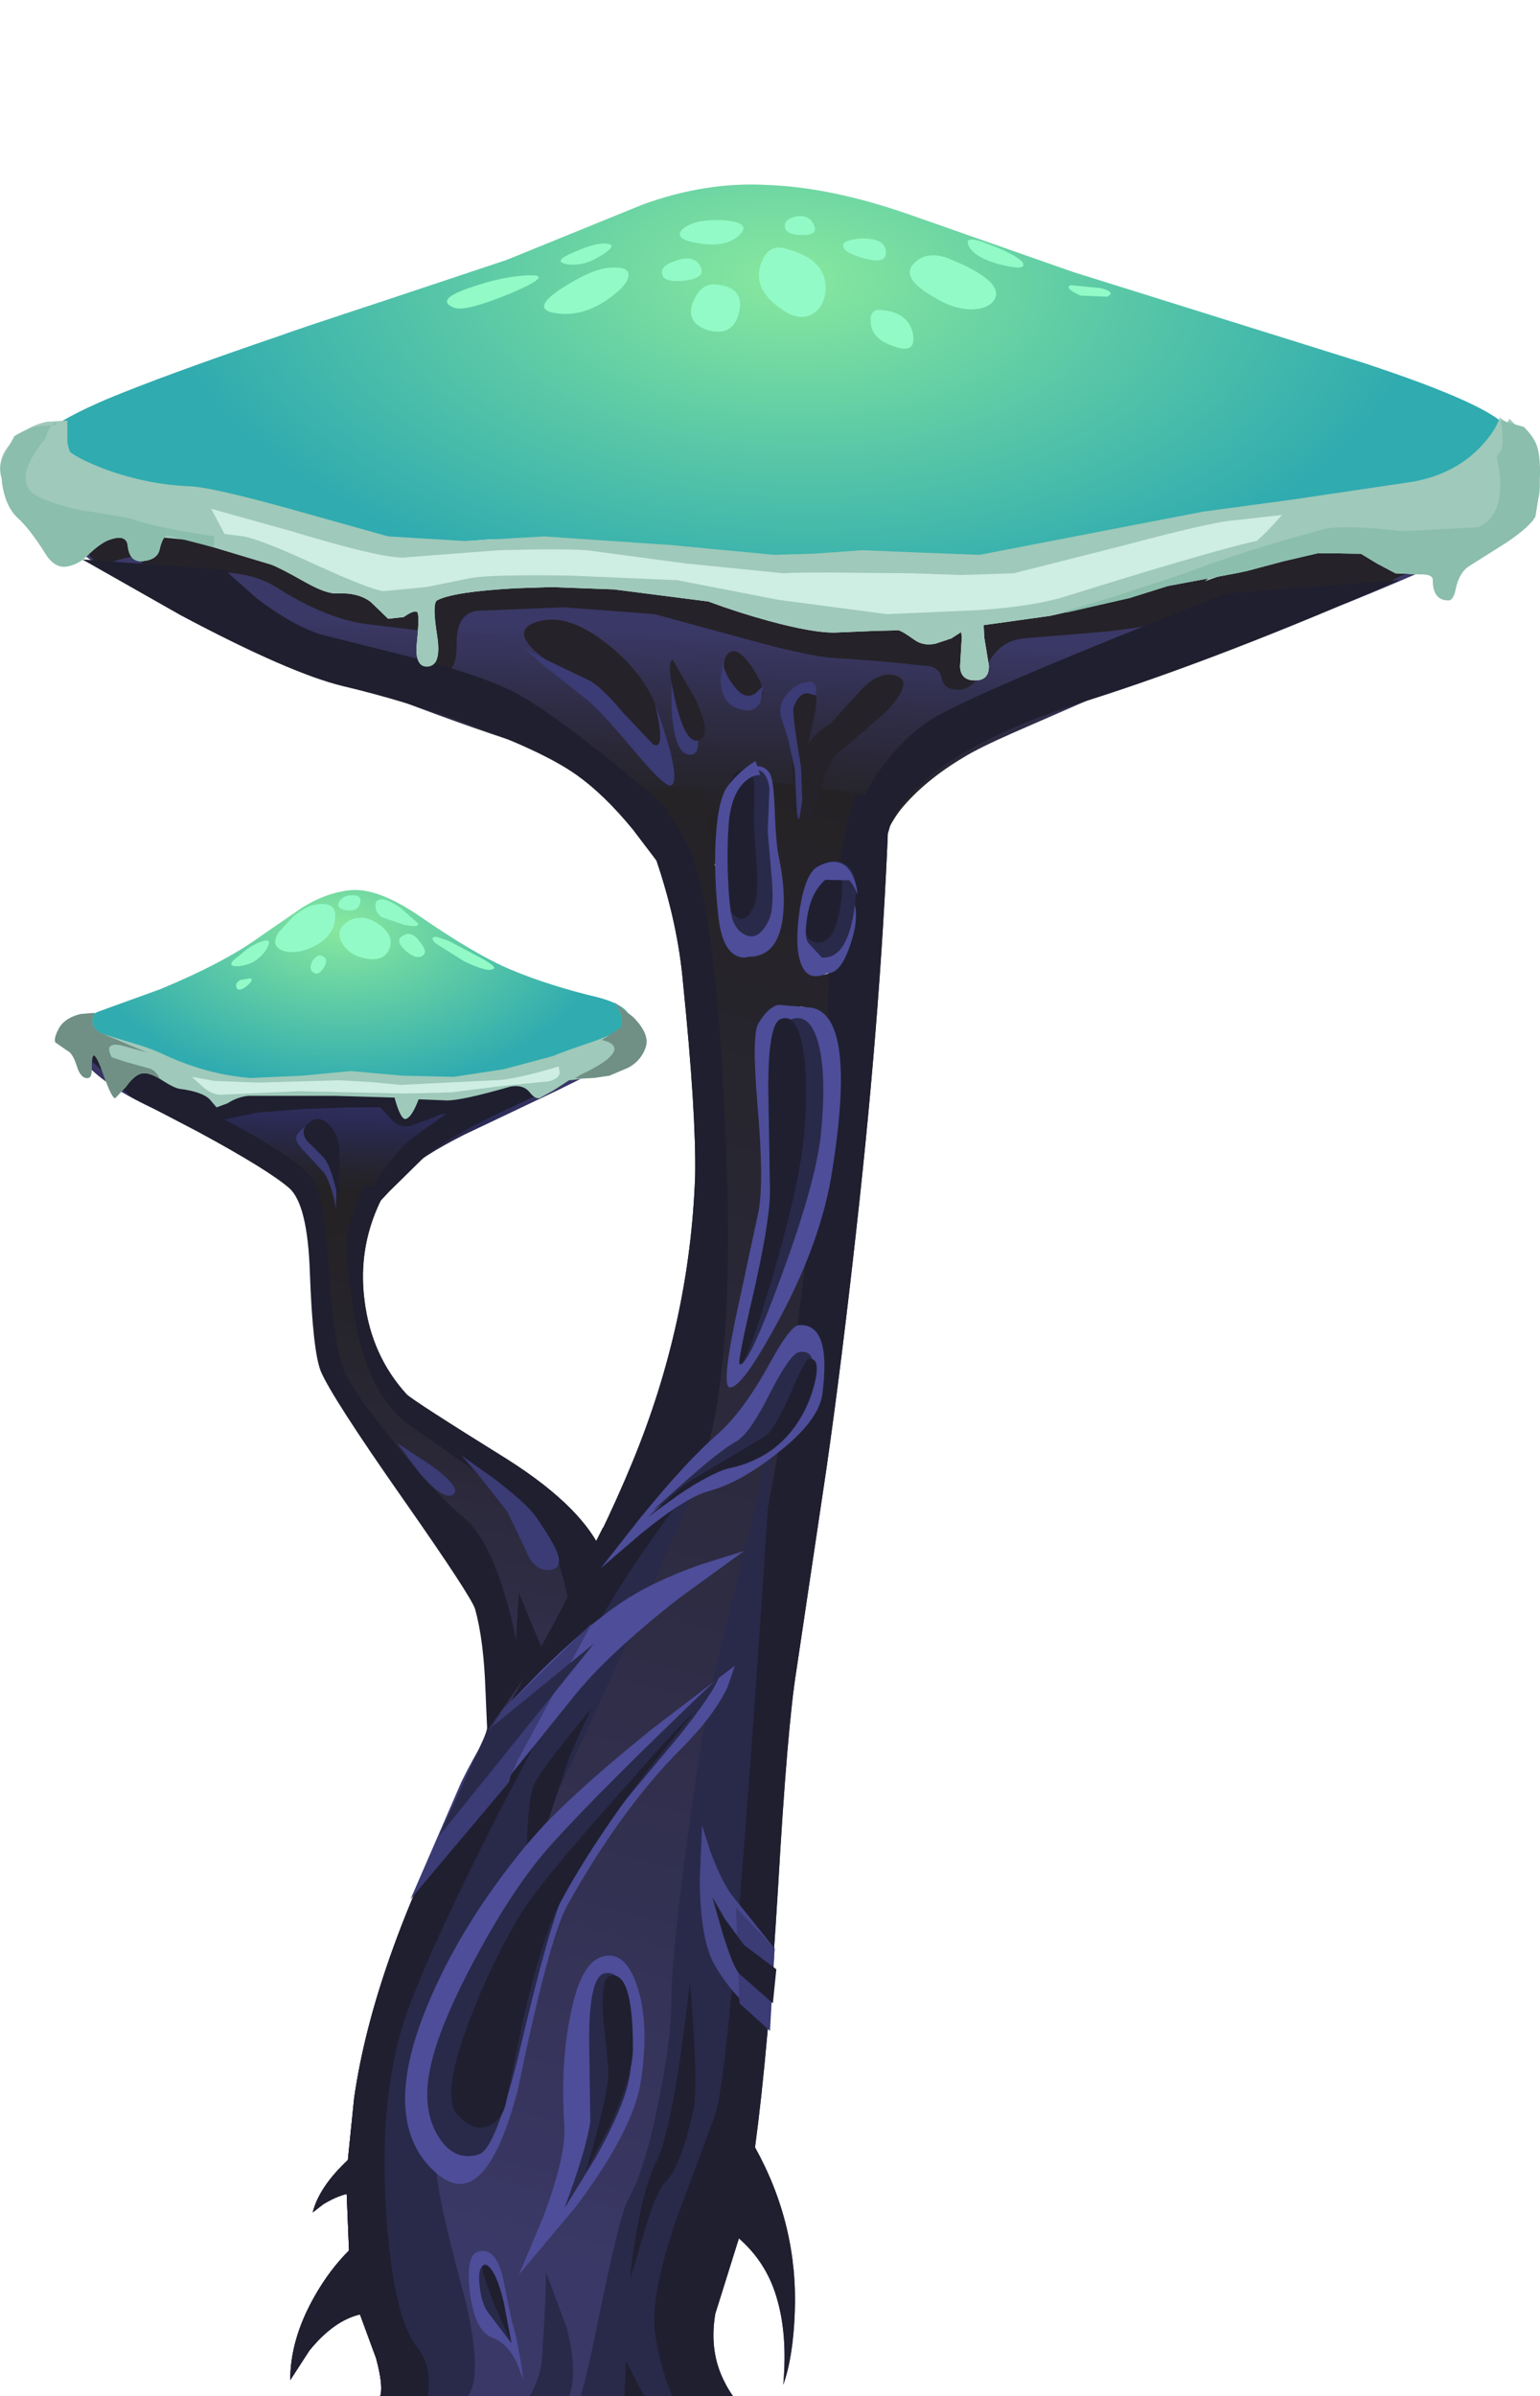 <?xml version="1.0" encoding="UTF-8" standalone="no"?>
<svg xmlns:xlink="http://www.w3.org/1999/xlink" height="207.95px" width="133.7px" xmlns="http://www.w3.org/2000/svg">
  <g transform="matrix(1.0, 0.0, 0.0, 1.0, 0.0, 0.0)">
    <use height="11.65" transform="matrix(1.0, 0.0, 0.0, 1.0, 1.2, 210.8)" width="89.45" xlink:href="#sprite0"/>
    <use height="11.65" transform="matrix(0.917, 0.0, 0.0, 0.938, 6.954, 211.25)" width="89.45" xlink:href="#sprite0"/>
    <use height="205.65" transform="matrix(1.0, 0.0, 0.0, 1.0, 0.0, 16.0)" width="133.7" xlink:href="#shape1"/>
    <use height="0.0" id="price_tag_pt" transform="matrix(1.0, 0.0, 0.0, 1.0, 48.0, 223.95)" width="0.0" xlink:href="#sprite1"/>
    <use height="54.35" transform="matrix(1.0, 0.0, 0.0, 1.0, 62.1, 66.05)" width="12.35" xlink:href="#shape2"/>
  </g>
  <defs>
    <g id="sprite0" transform="matrix(1.0, 0.0, 0.0, 1.0, 0.05, 0.0)">
      <use height="11.65" transform="matrix(1.0, 0.0, 0.0, 1.0, -0.05, 0.0)" width="89.45" xlink:href="#shape0"/>
    </g>
    <g id="shape0" transform="matrix(1.0, 0.0, 0.0, 1.0, 0.05, 0.0)">
      <path d="M84.05 2.05 Q87.0 3.25 89.4 4.5 L79.4 3.6 Q78.45 3.6 75.45 4.8 71.75 6.25 68.8 6.9 L61.1 6.55 Q56.8 5.25 55.3 5.1 54.05 4.95 52.55 7.25 50.85 9.95 47.65 10.75 43.6 11.8 37.9 11.65 L29.7 10.75 22.85 10.1 18.85 10.15 22.4 8.65 Q26.15 7.1 27.05 6.9 L32.8 7.05 25.3 6.0 19.35 4.8 Q15.35 4.15 11.5 4.8 3.8 6.1 1.1 4.4 -0.2 3.55 0.0 2.45 L3.55 2.8 15.2 1.75 Q19.7 1.0 22.65 0.05 L54.1 0.65 Q72.05 0.65 75.85 0.05 78.25 -0.3 84.05 2.05" fill="#000000" fill-rule="evenodd" stroke="none"/>
    </g>
    <g id="shape1" transform="matrix(1.0, 0.0, 0.0, 1.0, 0.0, -16.0)">
      <path d="M35.05 127.35 Q31.25 122.6 30.35 121.0 28.45 117.45 28.4 112.55 L27.5 106.85 Q26.9 104.55 25.3 102.5 L29.05 102.5 Q33.0 102.75 33.35 103.6 31.0 108.0 31.65 112.9 32.25 117.65 35.3 121.0 35.85 121.55 44.05 126.65 50.9 131.0 52.45 135.15 L41.55 152.1 Q42.85 148.9 43.1 145.95 43.35 142.75 42.35 139.05 41.35 135.7 39.2 132.65 L35.05 127.35" fill="url(#gradient0)" fill-rule="evenodd" stroke="none"/>
      <path d="M1.7 41.05 L133.65 40.35 133.65 41.85 132.85 44.0 Q132.1 45.4 130.7 46.15 125.55 48.85 117.0 52.3 L104.3 57.05 Q97.0 59.65 94.25 60.85 L87.95 63.6 Q85.0 64.9 83.7 65.7 80.25 67.75 78.2 70.25 76.5 72.45 75.9 75.65 L74.95 81.25 73.4 74.9 67.55 73.3 66.9 68.95 Q66.35 66.55 64.6 67.4 63.1 68.1 62.95 71.6 62.9 73.4 63.1 75.05 L59.3 74.8 Q57.35 71.3 55.55 69.55 52.6 66.65 47.3 65.15 39.2 62.85 19.95 54.95 8.5 50.2 3.95 45.2 2.55 43.65 2.0 42.15 L1.7 41.05" fill="url(#gradient1)" fill-rule="evenodd" stroke="none"/>
      <path d="M10.4 48.55 L8.6 49.15 4.2 44.1 10.75 44.65 21.25 45.85 38.1 48.35 72.1 50.6 Q89.25 50.95 106.65 47.6 L123.3 44.1 Q126.05 44.1 124.95 46.65 124.4 47.9 123.3 49.15 L118.0 51.8 115.35 51.2 111.05 51.6 Q107.95 52.15 104.15 53.3 100.95 54.25 96.1 54.8 L88.9 55.4 Q86.85 55.55 85.7 57.7 84.55 59.8 83.3 59.85 81.95 59.9 81.75 58.85 81.55 57.75 80.05 57.75 L77.1 57.45 73.3 57.15 Q70.85 57.15 65.1 55.55 L56.85 53.3 48.95 52.7 41.55 53.0 Q39.65 53.15 39.65 55.75 39.65 58.3 38.6 58.35 37.15 58.4 37.0 56.6 L37.15 54.8 32.15 54.2 Q28.4 53.8 23.9 50.9 22.25 49.9 19.9 49.7 L16.55 50.05 13.95 50.0 Q12.4 49.5 12.3 48.7 12.2 48.05 10.4 48.55" fill="#252229" fill-rule="evenodd" stroke="none"/>
      <path d="M66.6 16.05 Q72.15 16.25 78.9 18.6 L93.15 23.6 118.25 31.45 Q129.65 35.2 130.9 37.2 133.0 40.55 129.65 41.0 L125.05 43.5 Q119.85 46.05 116.2 46.55 L101.3 48.7 82.5 50.5 Q70.95 50.9 58.0 50.15 L44.9 49.6 Q40.75 50.0 32.0 47.75 22.0 45.2 18.9 45.0 13.5 44.6 7.65 42.85 2.25 41.15 2.15 40.25 1.85 37.8 9.25 34.65 14.15 32.6 24.55 29.05 25.45 28.7 33.35 26.1 L44.0 22.55 55.8 17.75 Q61.3 15.75 66.6 16.05" fill="url(#gradient2)" fill-rule="evenodd" stroke="none"/>
      <path d="M62.4 19.1 Q65.35 19.2 64.25 20.35 63.05 21.55 60.6 21.1 58.35 20.75 59.3 19.85 60.3 19.05 62.4 19.1" fill="#92fac6" fill-rule="evenodd" stroke="none"/>
      <path d="M45.75 23.9 Q48.35 23.75 44.35 25.45 40.35 27.1 39.4 26.7 37.7 26.0 40.85 24.95 43.55 24.0 45.75 23.9" fill="#92fac6" fill-rule="evenodd" stroke="none"/>
      <path d="M52.8 23.25 Q54.4 23.1 54.55 23.7 54.7 24.3 53.75 25.2 51.1 27.55 48.4 27.2 45.95 26.9 48.65 25.1 51.25 23.4 52.8 23.25" fill="#92fac6" fill-rule="evenodd" stroke="none"/>
      <path d="M62.25 24.7 Q64.7 24.95 64.15 27.15 63.65 29.25 61.45 28.65 59.5 28.0 60.15 26.25 60.85 24.5 62.25 24.7" fill="#92fac6" fill-rule="evenodd" stroke="none"/>
      <path d="M60.8 23.1 Q61.35 24.1 59.5 24.35 57.7 24.55 57.5 23.85 57.25 23.1 58.6 22.65 60.25 22.05 60.8 23.1" fill="#92fac6" fill-rule="evenodd" stroke="none"/>
      <path d="M76.45 26.9 Q78.8 27.05 79.25 28.9 79.6 30.8 77.6 30.05 75.75 29.45 75.6 28.1 75.45 26.8 76.45 26.9" fill="#92fac6" fill-rule="evenodd" stroke="none"/>
      <path d="M68.3 21.6 Q72.2 22.65 71.6 25.75 71.3 26.9 70.35 27.35 69.25 27.8 67.95 26.9 65.4 25.2 66.0 23.1 66.6 21.05 68.3 21.6" fill="#92fac6" fill-rule="evenodd" stroke="none"/>
      <path d="M82.4 22.45 Q87.55 24.55 86.2 26.2 85.6 26.85 84.25 26.85 82.7 26.8 81.1 25.8 78.1 24.1 79.35 22.85 80.5 21.7 82.4 22.45" fill="#92fac6" fill-rule="evenodd" stroke="none"/>
      <path d="M85.45 21.05 Q88.3 22.1 88.8 22.8 89.2 23.55 86.8 22.95 84.6 22.35 84.1 21.35 83.65 20.4 85.45 21.05" fill="#92fac6" fill-rule="evenodd" stroke="none"/>
      <path d="M49.35 22.1 Q51.7 21.0 52.7 21.15 53.7 21.25 52.15 22.2 50.75 23.1 49.35 22.95 48.0 22.75 49.35 22.1" fill="#92fac6" fill-rule="evenodd" stroke="none"/>
      <path d="M95.55 25.0 Q96.95 25.35 96.1 25.75 L93.8 25.65 Q92.35 25.0 92.95 24.75 L95.55 25.0" fill="#92fac6" fill-rule="evenodd" stroke="none"/>
      <path d="M74.7 20.7 Q76.85 20.65 76.9 21.8 77.05 22.95 75.15 22.45 73.35 22.0 73.2 21.4 73.05 20.85 74.7 20.7" fill="#92fac6" fill-rule="evenodd" stroke="none"/>
      <path d="M69.05 18.8 Q70.2 18.55 70.65 19.5 71.1 20.4 69.65 20.4 68.3 20.4 68.15 19.75 68.0 19.05 69.05 18.8" fill="#92fac6" fill-rule="evenodd" stroke="none"/>
      <path d="M61.4 69.25 Q61.35 72.7 63.0 79.15 64.45 84.05 66.5 81.85 67.95 80.2 67.5 76.2 L67.1 71.7 66.95 67.85 72.1 68.55 77.2 69.25 Q76.6 86.55 74.35 106.65 73.05 118.4 71.75 127.45 L69.15 144.9 Q68.35 149.85 67.55 163.8 66.7 177.85 65.55 186.35 69.3 193.1 69.0 200.7 68.85 204.6 68.0 206.95 68.4 202.55 67.4 199.3 66.5 196.3 64.15 194.25 L62.1 200.8 Q61.55 204.1 62.9 206.7 64.0 208.95 66.0 210.0 68.75 211.45 72.55 211.15 77.8 210.85 79.8 211.1 83.45 211.7 85.8 213.9 86.95 215.0 87.55 216.1 83.4 214.05 81.75 213.8 79.25 213.5 74.9 215.3 71.35 216.75 67.9 216.5 64.45 216.35 60.35 214.45 58.15 213.4 55.45 214.8 L53.35 216.35 Q50.95 220.45 44.65 221.2 L34.65 220.55 Q32.2 220.05 27.75 220.7 L23.8 221.35 26.45 219.45 Q30.15 217.5 35.65 217.5 38.65 217.5 40.8 216.1 L42.4 214.75 Q35.35 219.1 24.0 214.45 21.0 213.2 16.45 214.05 L9.2 215.85 Q6.5 216.4 4.2 215.3 L2.45 214.15 Q6.4 214.85 10.15 212.75 L16.25 209.45 25.65 209.15 Q29.55 210.4 31.05 209.75 32.75 209.0 33.05 207.8 33.25 206.9 32.65 204.65 L31.25 200.85 Q28.95 201.4 26.85 204.0 L25.2 206.55 Q25.2 203.0 27.3 199.3 28.6 197.0 30.3 195.3 L30.1 190.4 Q29.2 190.6 28.05 191.3 L27.15 192.0 Q27.7 189.8 30.2 187.45 L30.75 182.05 Q32.5 169.85 41.0 153.85 L48.25 140.6 Q52.35 133.1 54.9 126.9 59.9 114.8 60.35 102.05 60.45 96.6 59.3 85.3 58.85 80.15 57.0 74.7 55.55 70.55 54.15 68.45 54.6 69.1 57.55 68.5 60.45 67.85 61.4 69.25 M70.35 82.1 Q70.7 84.8 71.7 84.55 72.75 84.25 73.4 81.65 74.15 79.25 73.65 77.2 73.15 75.2 72.1 75.2 70.85 75.2 70.4 77.3 69.9 79.2 70.35 82.1 M67.55 95.9 Q68.15 103.1 67.15 108.45 66.55 111.95 65.55 113.9 L64.5 116.1 Q63.55 117.5 63.7 118.5 L65.3 116.1 66.55 114.2 69.95 107.85 Q72.25 101.55 72.5 95.25 72.7 88.65 70.1 87.5 68.85 86.9 68.1 88.95 67.1 91.35 67.55 95.9" fill="url(#gradient3)" fill-rule="evenodd" stroke="none"/>
      <path d="M6.35 90.4 L54.8 90.1 54.8 90.7 Q54.55 91.5 53.4 92.15 L48.45 94.6 40.35 98.45 Q36.65 100.3 34.8 102.0 L32.3 105.0 30.1 106.65 Q28.35 107.7 28.2 107.25 27.2 104.75 26.5 104.0 25.4 102.65 23.4 101.4 20.95 99.8 13.1 96.1 8.95 94.15 7.2 92.05 L6.35 90.4" fill="url(#gradient4)" fill-rule="evenodd" stroke="none"/>
      <path d="M11.4 95.2 L7.15 91.35 50.35 93.3 44.05 96.25 38.3 96.7 37.2 97.15 35.5 97.75 Q34.55 97.85 33.9 97.05 L33.0 96.1 30.35 96.1 26.25 96.25 22.35 96.55 19.5 97.15 Q18.8 97.4 17.1 96.5 L14.5 95.05 12.4 94.9 11.4 95.2" fill="#1f1f30" fill-rule="evenodd" stroke="none"/>
      <path d="M6.55 89.7 Q6.5 88.6 8.65 87.75 L13.9 85.85 Q19.45 83.55 22.55 81.3 L26.25 78.75 Q28.35 77.45 30.45 77.25 32.75 77.05 36.2 79.35 41.25 82.85 44.35 84.15 47.7 85.55 51.9 86.55 54.4 87.2 54.7 88.3 55.05 90.0 54.0 90.15 L52.0 91.4 Q49.65 92.95 45.45 93.55 L32.7 93.9 Q23.3 93.85 22.35 93.95 L15.35 92.8 12.75 92.35 13.1 92.5 10.85 91.65 6.55 89.7" fill="url(#gradient5)" fill-rule="evenodd" stroke="none"/>
      <path d="M27.15 78.55 Q29.2 78.1 29.1 79.6 29.05 81.1 27.5 82.0 25.95 82.85 24.7 82.55 23.4 82.15 24.2 80.9 L25.5 79.5 Q26.55 78.7 27.15 78.55" fill="#92fac6" fill-rule="evenodd" stroke="none"/>
      <path d="M30.4 77.7 Q31.5 77.6 31.25 78.4 31.1 79.1 30.1 79.0 29.25 78.9 29.4 78.35 29.7 77.75 30.4 77.7" fill="#92fac6" fill-rule="evenodd" stroke="none"/>
      <path d="M29.9 80.2 Q30.5 79.6 31.55 79.65 32.4 79.75 33.25 80.5 34.2 81.35 33.8 82.35 33.35 83.45 31.85 83.2 30.35 82.95 29.7 81.85 29.15 80.85 29.9 80.2" fill="#92fac6" fill-rule="evenodd" stroke="none"/>
      <path d="M33.15 78.05 Q33.7 78.05 34.85 78.85 L36.25 80.1 Q36.5 80.55 35.05 80.25 L33.15 79.6 Q32.6 79.2 32.6 78.65 32.55 78.05 33.15 78.05" fill="#92fac6" fill-rule="evenodd" stroke="none"/>
      <path d="M35.0 81.2 Q35.75 80.7 36.5 81.8 37.3 82.8 36.45 83.05 35.9 83.15 35.1 82.4 34.25 81.55 35.0 81.2" fill="#92fac6" fill-rule="evenodd" stroke="none"/>
      <path d="M27.15 83.35 Q27.65 82.7 28.05 83.0 28.55 83.3 28.1 84.0 27.65 84.7 27.2 84.4 26.75 84.05 27.15 83.35" fill="#92fac6" fill-rule="evenodd" stroke="none"/>
      <path d="M22.9 81.65 Q23.5 81.5 23.3 82.0 23.15 82.55 22.45 83.15 21.85 83.7 20.75 83.85 19.75 83.9 20.25 83.35 L21.55 82.3 Q22.3 81.8 22.9 81.65" fill="#92fac6" fill-rule="evenodd" stroke="none"/>
      <path d="M38.95 81.65 L41.5 83.0 Q43.3 83.95 42.8 84.1 42.3 84.4 40.25 83.4 L37.8 81.85 Q37.25 81.3 37.9 81.3 L38.95 81.65" fill="#92fac6" fill-rule="evenodd" stroke="none"/>
      <path d="M20.85 85.05 L21.7 84.9 Q22.1 85.0 21.45 85.55 20.75 86.1 20.55 85.75 20.35 85.35 20.85 85.05" fill="#92fac6" fill-rule="evenodd" stroke="none"/>
      <path d="M61.5 52.2 L53.3 51.15 47.9 50.95 44.8 51.05 Q39.35 51.35 37.95 52.1 37.5 52.35 37.95 55.15 38.35 57.75 37.15 57.85 35.95 57.95 36.2 55.7 36.45 53.25 36.2 53.1 35.9 52.95 35.05 53.55 L33.7 53.7 32.2 52.25 Q31.1 51.4 29.25 51.5 28.35 51.55 26.55 50.55 24.25 49.25 23.55 49.0 L18.9 47.6 Q15.45 46.55 14.5 46.45 14.1 46.6 13.85 47.7 13.65 48.6 12.3 48.7 11.25 48.75 11.1 47.4 11.0 46.25 9.35 46.9 8.65 47.2 7.7 48.1 6.9 48.95 5.85 49.15 4.75 49.35 3.95 48.05 2.6 45.9 1.55 44.95 1.0 44.45 0.55 43.4 0.2 42.45 0.15 41.55 -0.05 40.8 0.15 40.05 L0.2 39.8 0.2 39.9 Q0.75 38.55 3.25 37.45 4.55 36.9 5.7 36.65 4.7 37.0 4.2 37.55 3.15 38.65 5.6 39.8 8.1 41.0 12.4 41.85 17.3 42.75 19.05 43.4 22.8 44.75 28.15 46.1 34.2 47.65 35.8 47.35 L42.55 46.8 53.35 47.15 63.15 48.4 71.85 48.75 Q75.4 48.5 79.35 48.8 L85.7 49.15 Q88.1 49.15 96.95 46.9 105.8 44.6 107.85 44.6 110.85 44.6 118.05 43.25 L127.7 41.0 Q129.65 40.4 130.4 38.95 L130.35 37.05 130.2 36.25 131.15 37.6 Q134.3 40.75 133.55 43.25 L133.3 44.8 Q132.9 45.65 130.75 47.1 L127.5 49.15 Q126.7 49.7 126.4 51.0 126.2 52.1 125.75 52.1 124.4 52.1 124.4 50.35 124.4 49.8 123.3 49.85 L121.15 49.75 119.55 48.9 118.15 48.05 114.45 48.0 111.45 48.7 108.25 49.55 107.3 49.75 101.4 50.85 98.05 51.9 91.15 53.45 85.4 54.25 85.45 55.3 85.85 57.75 Q85.9 59.05 84.65 59.05 83.4 59.05 83.35 57.85 L83.5 55.3 83.45 54.85 82.6 55.4 81.25 55.85 Q80.15 56.1 79.35 55.5 78.3 54.75 78.0 54.7 L76.0 54.75 72.4 54.9 Q70.5 54.9 66.8 53.9 64.05 53.15 61.5 52.2" fill="#ceede3" fill-rule="evenodd" stroke="none"/>
      <path d="M5.2 89.1 Q5.75 88.3 7.0 88.0 L8.2 87.9 8.0 88.6 Q8.05 89.4 9.0 89.75 L11.45 90.5 Q13.05 90.95 14.3 91.55 17.95 93.25 21.75 93.55 L26.25 93.35 30.45 92.95 34.95 93.35 39.4 93.45 43.7 92.8 48.0 91.65 Q48.65 91.35 51.6 90.35 53.65 89.6 53.9 89.15 54.3 88.4 53.35 87.0 L54.95 88.25 Q56.45 89.75 56.05 90.9 55.65 92.05 54.55 92.65 L52.9 93.35 51.25 93.55 49.4 93.75 48.1 94.6 46.85 95.3 Q46.45 95.4 45.95 94.75 45.4 94.1 44.3 94.3 40.15 95.5 38.8 95.5 L36.35 95.4 Q35.75 96.95 35.25 97.1 34.8 97.25 34.25 95.25 L29.0 95.1 25.15 95.1 21.55 95.1 Q20.6 95.2 19.75 95.75 L18.8 96.1 18.2 95.4 Q17.55 94.75 15.65 94.5 15.15 94.45 14.0 93.7 12.95 93.05 12.35 93.15 11.7 93.25 10.95 94.3 L10.0 95.3 Q9.7 95.3 9.0 93.3 8.35 91.45 8.1 91.6 7.95 91.75 7.95 92.8 8.0 93.65 7.45 93.55 6.95 93.45 6.65 92.45 6.3 91.35 5.8 91.15 L4.8 90.45 Q4.65 90.05 5.2 89.1" fill="#9fc9ba" fill-rule="evenodd" stroke="none"/>
      <path d="M57.7 67.85 L55.65 64.4 Q53.0 60.6 50.05 58.95 43.0 54.9 46.85 53.9 49.35 53.25 52.6 55.8 55.65 58.15 56.85 61.05 57.75 63.25 57.8 65.8 L57.7 67.85" fill="#252229" fill-rule="evenodd" stroke="none"/>
      <path d="M64.2 141.0 Q67.3 131.3 70.25 107.1 72.35 100.8 72.5 95.25 72.65 91.55 71.8 89.45 L71.85 88.95 71.95 84.45 Q72.8 83.9 73.4 81.65 74.15 79.25 73.65 77.2 73.35 76.0 72.8 75.5 73.35 71.75 74.3 68.9 L77.2 69.25 Q76.6 86.55 74.35 106.65 73.05 118.4 71.75 127.45 L69.15 144.9 Q68.35 149.85 67.55 163.8 66.7 177.85 65.55 186.35 69.3 193.1 69.0 200.7 68.85 204.6 68.0 206.95 68.4 202.55 67.4 199.3 66.5 196.3 64.15 194.25 L62.1 200.8 Q61.55 204.1 62.9 206.7 64.0 208.95 66.0 210.0 68.75 211.45 72.55 211.15 77.8 210.85 79.8 211.1 83.45 211.7 85.8 213.9 86.95 215.0 87.55 216.1 83.4 214.05 81.75 213.8 79.25 213.5 74.9 215.3 71.35 216.75 67.9 216.5 64.45 216.35 60.35 214.45 L58.9 214.05 Q57.25 212.1 55.05 211.45 51.65 210.45 52.45 205.6 52.95 202.55 56.25 194.2 57.95 189.85 60.0 169.05 62.1 147.55 64.2 141.0" fill="#1f1f30" fill-rule="evenodd" stroke="none"/>
      <path d="M73.9 71.15 L75.8 67.7 Q78.3 63.9 81.25 62.2 85.95 59.55 106.5 51.5 L121.5 50.35 Q105.95 57.15 94.25 60.85 83.8 64.15 79.4 68.55 78.0 69.95 77.4 71.25 L77.1 72.3 73.9 71.15" fill="#1f1f30" fill-rule="evenodd" stroke="none"/>
      <path d="M60.35 75.0 Q62.35 81.45 63.05 99.95 63.9 121.8 60.05 129.4 L47.95 151.3 Q39.75 166.0 38.0 171.6 35.75 179.0 35.0 188.75 34.25 198.75 35.95 201.35 37.85 204.25 37.85 208.0 37.85 212.0 35.35 212.65 33.7 213.1 31.65 211.9 29.4 210.4 28.1 209.8 L31.05 209.75 Q32.75 209.0 33.05 207.8 33.25 206.9 32.65 204.65 L31.25 200.85 Q28.95 201.4 26.85 204.0 L25.2 206.55 Q25.2 203.0 27.3 199.3 28.6 197.0 30.3 195.3 L30.1 190.4 Q29.2 190.6 28.05 191.3 L27.15 192.0 Q27.7 189.8 30.2 187.45 L30.75 182.05 Q32.5 169.85 41.0 153.85 L48.25 140.6 Q52.35 133.1 54.9 126.9 59.9 114.8 60.35 102.05 60.45 96.6 59.3 85.3 58.85 80.15 57.0 74.7 55.55 70.55 54.15 68.45 L56.4 68.7 Q59.35 71.9 60.35 75.0" fill="#1f1f30" fill-rule="evenodd" stroke="none"/>
      <path d="M7.15 48.55 L19.5 49.45 22.2 51.85 Q25.45 54.35 28.0 55.1 L36.0 57.1 Q41.5 58.55 44.2 59.85 46.95 61.15 52.75 65.8 55.65 68.15 58.0 70.25 L57.0 74.7 54.95 72.0 Q52.45 68.95 50.05 67.25 47.3 65.3 41.25 63.05 35.5 60.9 29.8 59.55 25.2 58.45 15.7 53.4 L7.15 48.55" fill="#1f1f30" fill-rule="evenodd" stroke="none"/>
      <path d="M48.25 140.6 L52.35 132.55 Q53.0 138.2 52.7 142.85 L43.85 158.75 Q39.3 167.35 38.0 171.6 35.75 179.0 35.0 188.75 34.25 198.75 35.95 201.35 37.85 204.25 37.85 208.0 37.85 212.0 35.35 212.65 33.7 213.1 31.65 211.9 29.4 210.4 28.1 209.8 L31.05 209.75 Q32.75 209.0 33.05 207.8 33.25 206.9 32.65 204.65 L31.25 200.85 Q28.95 201.4 26.85 204.0 L25.2 206.55 Q25.2 203.0 27.3 199.3 28.6 197.0 30.3 195.3 L30.1 190.4 Q29.2 190.6 28.05 191.3 L27.15 192.0 Q27.7 189.8 30.2 187.45 L30.75 182.05 Q32.5 169.85 41.0 153.85 L48.25 140.6" fill="#1f1f30" fill-rule="evenodd" stroke="none"/>
      <path d="M60.95 127.6 Q49.2 154.95 45.65 160.6 42.9 165.05 40.2 174.9 37.4 185.15 38.0 189.45 38.45 192.45 40.45 199.8 41.9 206.1 40.65 207.9 39.35 209.75 37.25 211.4 L35.35 212.65 Q36.25 211.25 36.8 209.4 37.9 205.8 36.25 203.75 34.05 201.0 33.5 191.6 32.9 181.45 35.35 174.6 37.6 168.45 43.7 156.55 L51.55 141.6 Q53.4 138.05 57.35 132.5 L60.95 127.6" fill="#29294a" fill-rule="evenodd" stroke="none"/>
      <path d="M62.4 143.65 L65.45 131.3 67.1 124.05 Q63.6 179.05 62.1 183.5 L58.7 192.65 Q56.5 199.1 56.85 202.25 57.2 205.4 59.1 209.8 L60.95 213.55 59.05 214.1 Q57.35 213.8 55.45 214.8 L53.35 216.35 50.6 219.2 Q48.3 220.75 44.65 221.2 L34.65 220.55 32.85 220.35 Q44.85 217.5 47.4 214.75 49.75 212.2 51.7 202.5 53.8 192.15 54.5 190.95 55.95 188.45 57.15 182.5 58.3 177.0 58.3 173.4 58.3 169.85 59.7 159.45 61.15 148.55 62.4 143.65" fill="#29294a" fill-rule="evenodd" stroke="none"/>
      <path d="M63.8 144.55 L63.15 146.45 Q61.95 148.95 59.1 151.8 53.95 156.95 49.25 165.35 47.65 168.3 44.95 181.4 42.1 192.2 37.95 188.65 32.85 184.3 37.1 174.05 40.0 167.0 45.75 160.05 48.8 156.35 56.6 150.05 L63.8 144.55" fill="#4d4d99" fill-rule="evenodd" stroke="none"/>
      <path d="M52.15 169.85 Q54.2 169.1 55.3 172.3 56.4 175.55 55.65 180.55 55.05 184.75 50.0 191.5 L45.05 197.4 47.1 192.55 Q49.15 187.15 49.0 184.5 48.65 179.4 49.45 175.25 50.3 170.5 52.15 169.85" fill="#4d4d99" fill-rule="evenodd" stroke="none"/>
      <path d="M68.1 88.95 Q67.95 88.45 68.1 88.05 68.4 87.2 70.1 87.5 74.05 88.15 71.9 101.45 71.05 106.9 67.5 113.25 L64.1 118.5 Q69.4 105.25 70.35 100.05 71.0 96.85 69.6 92.55 L68.1 88.95" fill="#4d4d99" fill-rule="evenodd" stroke="none"/>
      <path d="M65.25 66.6 L65.85 66.5 Q66.5 66.55 66.85 67.15 67.15 67.65 67.25 70.05 67.35 73.0 67.6 74.3 68.2 77.1 68.0 79.25 67.75 82.2 66.05 82.85 64.45 83.45 63.6 82.0 L63.1 80.45 63.75 80.6 65.45 80.45 Q66.45 80.15 66.5 77.85 66.5 75.7 65.85 73.7 65.35 72.25 65.25 69.25 L65.25 66.6" fill="#4d4d99" fill-rule="evenodd" stroke="none"/>
      <path d="M70.55 83.65 L70.15 82.85 70.8 82.95 Q71.65 82.8 72.5 81.85 73.4 80.85 73.05 78.3 L72.5 75.9 73.0 76.15 Q73.6 76.7 74.1 78.05 74.65 79.65 73.8 82.05 73.0 84.4 71.95 84.45 71.1 84.45 70.55 83.65" fill="#4d4d99" fill-rule="evenodd" stroke="none"/>
      <path d="M69.75 59.25 Q71.15 58.75 70.8 61.65 L70.15 64.6 70.6 64.0 Q71.25 63.3 72.1 62.8 L74.5 60.15 Q76.25 58.15 77.8 58.65 79.45 59.15 76.8 61.9 L72.7 65.4 Q71.9 66.05 71.3 68.45 70.7 70.8 70.15 71.15 69.4 71.7 68.95 68.45 68.6 65.6 68.8 63.8 L68.65 61.1 Q68.65 59.7 69.75 59.25" fill="#252229" fill-rule="evenodd" stroke="none"/>
      <path d="M63.3 56.65 Q64.15 56.0 65.6 58.4 67.0 60.7 65.25 60.85 63.55 61.0 63.0 59.05 62.55 57.25 63.3 56.65" fill="#252229" fill-rule="evenodd" stroke="none"/>
      <path d="M41.5 195.4 Q43.0 194.95 43.65 197.6 L44.45 201.5 Q44.95 203.0 45.45 206.55 L44.85 205.0 Q44.0 203.3 42.7 202.85 41.25 202.3 40.8 199.0 40.4 195.75 41.5 195.4" fill="#4d4d99" fill-rule="evenodd" stroke="none"/>
      <path d="M41.7 214.6 L39.1 215.9 Q36.05 217.2 33.9 217.1 31.7 217.0 27.6 215.55 L22.45 213.4 Q20.55 212.5 9.95 215.6 L5.2 215.8 3.45 215.05 6.05 214.85 9.95 214.45 13.65 212.8 Q16.75 211.3 19.2 210.85 21.0 210.55 26.6 212.5 32.05 214.35 35.35 213.55 36.8 213.2 41.7 214.6" fill="#29294a" fill-rule="evenodd" stroke="none"/>
      <path d="M39.5 214.6 L42.4 214.75 Q39.8 216.5 35.65 217.5 33.0 218.15 27.9 216.5 24.5 215.45 21.7 214.0 20.4 213.35 14.7 214.55 L9.2 215.85 13.25 214.1 Q17.6 212.35 19.35 212.05 20.95 211.8 25.25 213.3 L32.0 215.45 37.25 215.3 39.5 214.6" fill="#1f1f30" fill-rule="evenodd" stroke="none"/>
      <path d="M62.0 211.9 L63.15 215.45 Q61.4 214.6 57.15 214.6 54.75 214.6 52.6 217.1 50.0 220.1 48.6 220.65 46.4 221.6 42.65 221.65 L39.35 221.55 44.2 220.55 Q46.95 220.0 52.15 213.85 53.7 212.0 54.2 208.25 L54.35 204.9 55.5 207.15 Q56.85 209.5 57.55 210.1 58.75 211.15 62.0 211.9" fill="#1f1f30" fill-rule="evenodd" stroke="none"/>
      <path d="M59.0 150.6 L53.9 156.7 Q50.5 160.8 49.5 162.9 47.85 166.3 45.25 177.4 43.1 186.45 41.6 186.95 39.45 187.65 38.05 185.4 36.6 183.05 37.35 179.5 38.1 175.8 41.35 169.8 44.6 163.75 47.75 160.2 52.05 155.4 62.4 145.55 62.05 146.75 59.0 150.6" fill="#29294a" fill-rule="evenodd" stroke="none"/>
      <path d="M56.1 153.8 Q51.45 159.9 48.7 165.0 47.1 167.95 45.45 175.1 L43.9 182.6 Q43.6 183.9 42.5 184.45 41.15 185.1 39.7 183.5 38.3 181.95 40.65 175.6 42.45 170.8 45.05 166.35 46.65 163.65 53.45 156.0 59.85 148.75 60.15 148.75 L56.1 153.8" fill="#1f1f30" fill-rule="evenodd" stroke="none"/>
      <path d="M52.5 171.25 Q54.0 170.95 54.6 173.9 55.15 176.55 54.7 179.95 54.35 182.55 51.65 187.35 L49.0 191.65 Q50.95 186.4 51.25 184.1 L51.15 177.0 Q51.15 171.5 52.5 171.25" fill="#29294a" fill-rule="evenodd" stroke="none"/>
      <path d="M52.9 171.5 Q54.95 170.85 54.95 177.75 54.95 180.15 52.9 184.55 L50.85 188.45 Q53.0 181.35 52.8 179.35 L52.35 174.85 Q52.2 171.75 52.9 171.5" fill="#1f1f30" fill-rule="evenodd" stroke="none"/>
      <path d="M41.95 196.6 Q42.65 196.05 43.6 199.65 L44.4 203.35 42.35 200.65 Q41.8 199.85 41.65 198.45 41.45 196.95 41.95 196.6" fill="#29294a" fill-rule="evenodd" stroke="none"/>
      <path d="M41.95 196.6 Q42.9 196.35 43.75 199.85 L44.4 203.35 42.95 200.05 Q41.6 196.7 41.95 196.6" fill="#1f1f30" fill-rule="evenodd" stroke="none"/>
      <path d="M69.35 115.0 Q72.2 114.8 71.4 120.95 71.1 123.3 67.5 126.1 64.3 128.65 61.55 129.4 59.5 129.95 55.65 133.1 L52.15 136.1 55.65 131.65 Q59.7 126.7 62.25 124.5 64.45 122.6 66.75 118.45 68.6 115.05 69.35 115.0" fill="#4d4d99" fill-rule="evenodd" stroke="none"/>
      <path d="M69.35 117.35 Q70.35 117.15 70.55 118.1 70.7 118.95 70.2 120.35 69.55 122.2 67.15 124.65 64.7 127.05 63.15 127.45 61.85 127.85 59.15 129.5 L56.7 131.05 59.5 128.55 Q62.55 125.85 63.9 125.1 65.05 124.5 66.85 120.9 68.6 117.5 69.35 117.35" fill="#29294a" fill-rule="evenodd" stroke="none"/>
      <path d="M70.2 117.95 Q71.25 117.75 70.75 119.95 70.25 122.05 69.05 123.75 66.95 126.7 63.15 127.45 61.85 127.75 58.95 129.7 L56.25 131.65 57.7 130.35 Q59.3 128.9 60.2 128.35 L66.4 124.65 Q67.25 124.1 68.6 121.0 69.85 118.05 70.2 117.95" fill="#1f1f30" fill-rule="evenodd" stroke="none"/>
      <path d="M49.8 147.25 L35.65 164.8 43.6 148.45 46.95 145.0 Q50.9 141.15 53.75 139.2 56.6 137.25 60.9 135.75 L64.6 134.6 58.95 138.7 Q52.75 143.55 49.8 147.25" fill="#4d4d99" fill-rule="evenodd" stroke="none"/>
      <path d="M51.4 140.85 L44.95 152.75 44.3 154.2 44.2 154.65 35.65 164.8 40.05 154.65 Q41.0 152.7 42.4 150.4 L43.6 148.45 51.4 140.85" fill="#3b3b75" fill-rule="evenodd" stroke="none"/>
      <path d="M51.55 142.65 L38.15 159.3 42.3 150.2 51.55 142.65" fill="#29294a" fill-rule="evenodd" stroke="none"/>
      <path d="M67.25 169.1 L66.85 175.65 65.15 174.35 Q63.2 172.6 62.0 170.45 60.8 168.3 60.75 163.15 L60.95 158.4 61.65 160.6 Q62.55 163.05 63.45 164.35 L67.25 169.1" fill="#47478c" fill-rule="evenodd" stroke="none"/>
      <path d="M63.9 165.55 L67.25 169.1 66.85 176.25 64.2 173.85 63.9 165.55" fill="#3b3b75" fill-rule="evenodd" stroke="none"/>
      <path d="M67.4 170.9 L67.1 173.85 64.2 171.3 Q63.65 170.75 62.7 167.65 L61.85 164.65 62.95 166.55 64.6 168.8 67.4 170.9" fill="#1f1f30" fill-rule="evenodd" stroke="none"/>
      <path d="M31.65 112.9 Q32.25 117.65 35.3 121.0 35.85 121.55 44.05 126.65 50.75 130.9 52.4 135.05 L49.55 139.6 48.75 136.4 Q47.95 133.85 47.0 132.55 45.85 131.0 42.1 128.25 L35.65 123.75 Q33.0 121.9 31.65 117.85 30.55 114.55 30.1 108.9 29.95 107.6 30.5 105.7 31.0 103.95 31.7 102.8 33.15 103.1 33.35 103.6 31.0 108.0 31.65 112.9" fill="#1f1f30" fill-rule="evenodd" stroke="none"/>
      <path d="M36.85 100.4 L33.8 103.4 32.3 105.0 31.7 103.85 33.1 101.8 Q34.75 99.55 35.95 98.65 L39.95 95.8 44.05 96.25 Q38.9 98.65 36.85 100.4" fill="#1f1f30" fill-rule="evenodd" stroke="none"/>
      <path d="M13.75 94.3 L19.75 97.3 Q25.95 100.6 27.15 102.35 28.1 103.8 28.55 110.2 29.0 117.0 29.95 119.15 30.7 120.85 34.25 125.2 37.85 129.7 40.2 131.65 42.25 133.3 43.7 138.0 44.45 140.35 44.8 142.35 L45.05 138.2 45.95 140.45 47.15 143.25 42.3 150.2 42.15 146.75 Q42.0 142.35 41.25 139.65 40.95 138.6 35.0 130.1 28.8 121.25 27.85 119.0 27.15 117.25 26.9 110.4 26.7 104.5 25.1 103.1 23.25 101.5 17.15 98.2 L11.4 95.2 13.75 94.3" fill="#1f1f30" fill-rule="evenodd" stroke="none"/>
      <path d="M40.05 126.3 L42.8 128.25 Q45.7 130.45 46.55 131.65 47.95 133.7 48.35 134.65 48.95 136.25 47.55 136.25 46.35 136.25 45.7 134.65 L44.05 131.2 41.5 127.95 40.05 126.3" fill="#3b3b75" fill-rule="evenodd" stroke="none"/>
      <path d="M34.5 125.25 L37.4 127.15 Q40.15 129.15 39.35 129.7 38.5 130.25 36.4 127.8 L34.5 125.25" fill="#3b3b75" fill-rule="evenodd" stroke="none"/>
      <path d="M59.9 172.05 Q60.65 181.0 60.2 183.05 59.15 188.0 57.7 189.45 56.9 190.25 55.75 194.3 L54.75 197.65 Q54.75 196.6 55.3 193.45 56.05 189.35 57.0 187.55 58.45 184.7 59.9 172.05" fill="#1f1f30" fill-rule="evenodd" stroke="none"/>
      <path d="M47.4 197.2 L49.2 202.0 Q50.55 207.2 48.6 209.3 46.65 211.4 43.7 213.15 L41.15 214.45 44.2 210.8 Q46.8 207.2 47.05 204.9 L47.35 199.7 47.4 197.2" fill="#29294a" fill-rule="evenodd" stroke="none"/>
      <path d="M51.35 148.25 L50.25 150.6 Q49.15 153.05 49.0 153.8 L47.6 157.95 45.75 160.05 Q45.85 156.55 46.25 155.15 46.5 154.3 48.95 151.2 L51.35 148.25" fill="#1f1f30" fill-rule="evenodd" stroke="none"/>
      <path d="M44.8 51.05 Q39.35 51.35 37.95 52.1 37.5 52.35 37.95 55.15 38.35 57.75 37.15 57.85 35.95 57.95 36.2 55.7 36.45 53.25 36.2 53.1 35.9 52.95 35.05 53.55 L33.7 53.7 32.2 52.25 Q31.1 51.4 29.25 51.5 28.35 51.55 26.55 50.55 24.25 49.25 23.55 49.0 L18.9 47.6 Q15.45 46.55 14.5 46.45 14.1 46.6 13.85 47.7 13.65 48.6 12.3 48.7 11.25 48.75 11.1 47.4 11.0 46.25 9.35 46.9 8.65 47.2 7.7 48.1 6.9 48.95 5.85 49.15 4.75 49.35 3.95 48.05 2.6 45.9 1.55 44.95 0.55 44.1 0.25 42.2 L0.35 41.8 0.15 41.55 0.65 42.15 Q2.15 43.8 3.15 44.4 3.7 44.75 4.45 46.3 4.95 47.3 6.05 46.75 7.5 46.05 9.25 45.7 L12.15 45.55 16.05 45.9 21.15 46.55 Q22.75 46.85 27.6 49.1 32.25 51.2 33.3 51.3 L37.0 50.95 40.95 50.15 Q42.8 49.85 49.45 49.95 L58.8 50.35 67.55 52.05 77.0 53.3 85.0 52.95 Q89.95 52.6 92.7 51.7 108.05 46.9 111.1 46.55 L117.4 46.95 124.45 46.75 Q128.2 45.85 133.5 41.15 133.85 42.25 133.55 43.25 L133.3 44.8 Q132.9 45.65 130.75 47.1 L127.5 49.15 Q126.7 49.7 126.4 51.0 126.2 52.1 125.75 52.1 124.4 52.1 124.4 50.35 124.4 49.8 123.3 49.85 L121.15 49.75 119.55 48.9 118.15 48.05 114.45 48.0 111.45 48.7 108.25 49.55 107.3 49.75 101.4 50.85 98.05 51.9 91.15 53.45 85.4 54.25 85.45 55.3 85.85 57.75 Q85.9 59.05 84.65 59.05 83.4 59.05 83.35 57.85 L83.5 55.3 83.45 54.85 82.6 55.4 81.25 55.85 Q80.15 56.1 79.35 55.5 78.3 54.75 78.0 54.7 L76.0 54.75 72.4 54.9 Q70.5 54.9 66.8 53.9 64.05 53.15 61.5 52.2 L53.3 51.15 47.9 50.95 44.8 51.05" fill="#9fc9ba" fill-rule="evenodd" stroke="none"/>
      <path d="M33.7 46.55 L40.35 46.95 47.25 46.55 58.25 47.3 67.2 48.15 70.65 48.05 74.85 47.75 79.8 47.95 85.05 48.15 104.45 44.4 112.25 43.35 122.7 41.8 Q126.45 41.1 128.7 38.6 129.85 37.35 130.2 36.25 L131.15 36.85 Q131.8 37.9 130.35 40.0 128.85 42.15 119.1 43.8 L107.2 45.15 Q105.35 45.25 97.3 47.4 L88.0 49.75 83.4 49.9 79.2 49.75 73.8 49.7 Q69.45 49.65 68.0 49.75 L59.55 48.9 50.95 47.75 Q48.75 47.6 43.3 47.75 L35.45 48.35 Q33.9 48.7 25.3 46.1 L15.65 43.4 Q10.15 43.3 7.35 41.75 5.2 40.0 3.9 39.6 2.3 39.15 3.85 37.85 4.6 37.2 5.7 36.65 L5.5 37.45 Q5.35 38.35 5.7 38.85 6.3 39.65 9.2 40.75 12.8 42.05 16.45 42.2 18.25 42.25 24.95 44.1 L33.7 46.55" fill="#9fc9ba" fill-rule="evenodd" stroke="none"/>
      <path d="M5.85 36.5 L5.85 38.35 Q6.15 40.35 7.9 40.8 L17.75 43.05 19.95 47.2 10.4 46.3 8.1 47.15 5.85 47.5 Q4.8 47.4 3.4 45.75 L2.15 44.1 Q1.25 43.45 0.65 42.4 -0.6 40.4 0.7 38.75 2.0 37.05 4.05 36.6 L5.85 36.5" fill="#9fc9ba" fill-rule="evenodd" stroke="none"/>
      <path d="M125.05 41.55 Q127.6 41.1 129.6 38.65 L131.05 36.35 131.65 36.95 132.85 38.6 Q133.55 39.9 133.65 41.85 130.75 45.7 128.4 47.05 126.8 48.0 123.2 48.0 L116.95 47.5 Q114.65 47.15 109.4 48.75 L104.6 50.45 105.75 49.45 108.0 47.8 Q109.45 46.9 111.8 44.1 L125.05 41.55" fill="#9fc9ba" fill-rule="evenodd" stroke="none"/>
      <path d="M130.35 36.5 L132.3 37.05 Q133.2 37.95 133.45 38.75 133.9 40.2 133.55 43.25 L133.3 44.8 Q132.9 45.65 130.75 47.1 L127.5 49.15 Q126.7 49.7 126.4 51.0 126.2 52.1 125.75 52.1 124.4 52.1 124.4 50.35 124.4 49.8 123.3 49.85 L121.15 49.75 119.55 48.9 118.15 48.05 114.45 48.0 111.45 48.7 108.25 49.55 107.3 49.75 101.4 50.85 98.05 51.9 92.65 53.15 92.3 53.1 96.65 51.8 102.9 49.75 Q107.8 47.85 114.85 45.95 116.5 45.5 121.75 46.1 L128.35 45.75 Q131.0 44.55 129.95 39.6 L130.4 38.95 Q130.55 37.75 130.3 36.65 L130.35 36.5" fill="#8bbeac" fill-rule="evenodd" stroke="none"/>
      <path d="M4.5 36.9 L4.2 37.3 3.9 38.1 Q0.75 41.95 3.5 43.2 5.55 44.1 7.85 44.4 L11.15 44.95 Q13.3 45.75 18.6 46.55 L18.55 47.5 14.5 46.45 Q14.1 46.6 13.85 47.7 13.65 48.6 12.3 48.7 11.25 48.75 11.1 47.4 11.0 46.25 9.35 46.9 8.65 47.2 7.7 48.1 6.9 48.95 5.85 49.15 4.75 49.35 3.95 48.05 2.6 45.9 1.55 44.95 1.0 44.45 0.55 43.4 0.2 42.45 0.15 41.55 -0.1 40.7 0.1 40.05 L0.2 39.8 1.25 37.85 Q2.55 37.05 3.4 37.0 L4.5 36.9 4.8 36.65 4.9 36.85 4.5 36.9" fill="#8bbeac" fill-rule="evenodd" stroke="none"/>
      <path d="M58.3 68.15 Q57.8 68.45 55.1 65.2 51.85 61.35 50.8 60.6 L47.25 57.8 45.5 56.25 47.5 57.3 50.95 58.95 Q52.0 59.35 54.1 61.85 L56.7 64.6 Q57.85 65.2 56.85 61.05 59.2 67.55 58.3 68.15" fill="#3b3b75" fill-rule="evenodd" stroke="none"/>
      <path d="M58.3 57.45 L59.95 61.5 Q61.3 65.5 59.9 65.5 58.55 65.5 58.3 61.5 L58.3 57.45" fill="#3b3b75" fill-rule="evenodd" stroke="none"/>
      <path d="M58.4 57.25 L60.25 60.45 Q61.85 63.7 60.75 64.2 59.6 64.75 58.7 61.1 57.8 57.45 58.4 57.25" fill="#252229" fill-rule="evenodd" stroke="none"/>
      <path d="M69.75 59.25 Q70.7 58.95 70.85 59.6 L70.85 60.35 70.1 60.15 Q69.3 60.2 68.9 61.4 68.75 61.85 69.55 66.6 L69.65 69.45 69.4 71.05 Q69.2 71.2 69.15 69.85 L69.0 66.75 68.4 64.05 67.8 62.2 Q67.55 61.1 68.35 60.2 68.95 59.5 69.75 59.25" fill="#3b3b75" fill-rule="evenodd" stroke="none"/>
      <path d="M62.8 57.15 L62.85 57.9 Q63.1 58.8 63.9 59.75 64.7 60.7 65.55 60.2 L66.25 59.55 66.05 60.85 Q65.55 62.0 64.1 61.5 62.65 61.05 62.55 59.05 L62.8 57.15" fill="#3b3b75" fill-rule="evenodd" stroke="none"/>
      <path d="M25.85 98.4 Q26.8 97.2 27.5 97.9 L28.6 99.6 Q29.4 100.55 29.15 104.9 28.9 103.15 28.2 101.85 L26.5 100.0 Q25.4 98.95 25.85 98.4" fill="#3b3b75" fill-rule="evenodd" stroke="none"/>
      <path d="M26.95 97.35 Q27.7 96.8 28.5 97.55 29.35 98.3 29.45 99.75 L29.45 104.5 Q28.85 101.35 28.1 100.45 L26.65 99.0 Q25.95 98.05 26.95 97.35" fill="#1f1f30" fill-rule="evenodd" stroke="none"/>
      <path d="M16.65 93.45 L18.6 93.8 22.35 93.95 29.5 93.75 32.15 93.9 34.8 94.15 38.8 93.95 42.9 93.75 Q44.5 93.75 48.5 92.55 L48.6 93.1 Q48.5 93.65 47.6 93.85 L45.5 94.05 43.1 94.3 39.2 94.8 35.15 94.9 25.95 94.7 19.3 95.0 Q18.5 95.05 17.7 94.4 L16.65 93.45" fill="#ceede3" fill-rule="evenodd" stroke="none"/>
      <path d="M5.2 89.1 Q5.75 88.3 7.0 88.0 L8.2 87.9 8.0 88.6 Q8.05 89.4 9.0 89.75 L12.8 91.35 10.45 90.7 Q9.0 90.45 9.7 91.75 L10.9 92.15 13.05 92.75 Q13.55 92.95 13.9 93.65 13.0 93.05 12.35 93.15 11.7 93.25 10.95 94.3 L10.0 95.3 Q9.7 95.3 9.0 93.3 8.35 91.45 8.1 91.6 7.95 91.75 7.95 92.8 8.0 93.65 7.45 93.55 6.95 93.45 6.65 92.45 6.3 91.35 5.8 91.15 L4.8 90.45 Q4.65 90.05 5.2 89.1" fill="#708f85" fill-rule="evenodd" stroke="none"/>
      <path d="M49.9 93.6 L50.35 93.3 Q53.25 91.95 53.35 91.05 53.35 90.5 52.25 90.25 L53.9 89.15 Q54.3 88.4 53.35 87.0 L54.95 88.25 Q56.45 89.75 56.05 90.9 55.65 92.05 54.55 92.65 L52.9 93.35 51.55 93.55 49.9 93.6" fill="#708f85" fill-rule="evenodd" stroke="none"/>
    </g>
    <linearGradient gradientTransform="matrix(-0.005, 0.032, 0.032, 0.005, 36.7, 132.95)" gradientUnits="userSpaceOnUse" id="gradient0" spreadMethod="pad" x1="-819.2" x2="819.2">
      <stop offset="0.0" stop-color="#242224"/>
      <stop offset="0.239" stop-color="#27252e"/>
      <stop offset="0.639" stop-color="#302e49"/>
      <stop offset="1.0" stop-color="#3a3866"/>
    </linearGradient>
    <linearGradient gradientTransform="matrix(4.0E-4, -0.01, -0.01, -4.0E-4, 66.9, 63.35)" gradientUnits="userSpaceOnUse" id="gradient1" spreadMethod="pad" x1="-819.2" x2="819.2">
      <stop offset="0.0" stop-color="#242224"/>
      <stop offset="0.239" stop-color="#27252e"/>
      <stop offset="0.639" stop-color="#302e49"/>
      <stop offset="1.0" stop-color="#3a3866"/>
    </linearGradient>
    <radialGradient cx="0" cy="0" gradientTransform="matrix(-8.0E-4, 0.035, 0.067, 0.002, 68.45, 24.2)" gradientUnits="userSpaceOnUse" id="gradient2" r="819.2" spreadMethod="pad">
      <stop offset="0.0" stop-color="#88e89e"/>
      <stop offset="1.0" stop-color="#30abaf"/>
    </radialGradient>
    <linearGradient gradientTransform="matrix(-0.019, 0.079, 0.079, 0.019, 65.4, 132.5)" gradientUnits="userSpaceOnUse" id="gradient3" spreadMethod="pad" x1="-819.2" x2="819.2">
      <stop offset="0.0" stop-color="#242224"/>
      <stop offset="0.239" stop-color="#27252e"/>
      <stop offset="0.639" stop-color="#302e49"/>
      <stop offset="0.996" stop-color="#3a3866"/>
    </linearGradient>
    <linearGradient gradientTransform="matrix(2.0E-4, -0.006, -0.006, -2.0E-4, 30.3, 98.45)" gradientUnits="userSpaceOnUse" id="gradient4" spreadMethod="pad" x1="-819.2" x2="819.2">
      <stop offset="0.0" stop-color="#242224"/>
      <stop offset="0.184" stop-color="#25242e"/>
      <stop offset="0.498" stop-color="#292849"/>
      <stop offset="0.635" stop-color="#2b2b57"/>
      <stop offset="1.0" stop-color="#3a3666"/>
    </linearGradient>
    <radialGradient cx="0" cy="0" gradientTransform="matrix(-4.0E-4, 0.017, 0.028, 6.0E-4, 29.55, 80.55)" gradientUnits="userSpaceOnUse" id="gradient5" r="819.2" spreadMethod="pad">
      <stop offset="0.0" stop-color="#88e89e"/>
      <stop offset="1.0" stop-color="#30abaf"/>
    </radialGradient>
    <g id="shape2" transform="matrix(1.0, 0.0, 0.0, 1.0, -62.1, -66.05)">
      <path d="M65.85 88.8 Q66.65 87.45 67.55 87.2 L70.45 87.45 Q74.4 88.15 72.25 101.6 71.35 107.55 67.7 114.4 64.4 120.55 63.35 120.4 62.65 120.35 63.8 114.7 L65.85 105.15 Q66.35 102.55 65.75 95.75 65.25 89.7 65.85 88.8" fill="#4d4d99" fill-rule="evenodd" stroke="none"/>
      <path d="M68.7 88.45 Q70.45 87.85 71.15 90.95 71.75 93.75 71.25 98.6 70.75 102.85 67.85 110.7 65.1 118.25 64.3 118.4 63.85 118.5 65.5 112.95 67.5 106.25 67.6 103.5 L67.4 94.4 Q67.4 88.9 68.7 88.45" fill="#29294a" fill-rule="evenodd" stroke="none"/>
      <path d="M67.75 88.45 Q69.15 87.85 69.7 90.95 70.2 93.75 69.8 98.6 69.4 102.8 67.1 110.7 64.9 118.25 64.25 118.4 63.95 118.5 65.25 112.95 66.8 106.3 66.85 103.5 L66.7 94.4 Q66.7 88.9 67.75 88.45" fill="#1f1f30" fill-rule="evenodd" stroke="none"/>
      <path d="M64.95 66.85 Q66.55 66.4 66.8 68.45 L66.65 72.15 67.0 76.2 Q67.25 79.0 66.65 80.05 65.15 82.9 62.85 79.05 61.75 77.2 62.6 72.2 63.5 67.25 64.95 66.85" fill="#29294a" fill-rule="evenodd" stroke="none"/>
      <path d="M64.2 66.85 Q65.35 66.45 65.5 68.25 L65.45 71.55 65.7 75.2 Q65.85 77.7 65.45 78.65 64.3 81.2 62.65 77.75 61.85 76.0 62.5 71.6 63.15 67.25 64.2 66.85" fill="#1f1f30" fill-rule="evenodd" stroke="none"/>
      <path d="M71.35 83.1 Q69.3 83.0 69.95 78.85 70.6 74.7 72.45 74.75 74.85 74.8 74.15 79.05 73.5 83.25 71.35 83.1" fill="#29294a" fill-rule="evenodd" stroke="none"/>
      <path d="M70.95 81.8 Q69.4 81.7 69.9 78.2 70.4 74.7 71.75 74.75 73.5 74.8 73.0 78.35 72.55 81.9 70.95 81.8" fill="#1f1f30" fill-rule="evenodd" stroke="none"/>
      <path d="M66.0 67.25 Q65.25 67.25 64.55 67.95 63.55 69.0 63.3 71.1 63.1 73.3 63.2 76.1 63.3 78.45 63.5 79.4 63.65 80.45 64.85 81.45 L65.15 82.95 Q64.6 83.25 63.95 82.95 62.65 82.35 62.35 79.4 61.95 75.65 62.15 72.6 62.35 69.4 63.15 68.25 64.35 66.75 65.6 66.05 L66.0 67.25" fill="#4d4d99" fill-rule="evenodd" stroke="none"/>
      <path d="M71.0 75.2 Q72.95 74.15 73.9 75.75 74.4 76.65 74.45 77.65 74.2 76.95 73.75 76.4 L71.65 76.35 Q70.45 77.4 70.1 79.45 69.8 81.25 70.15 81.8 L71.35 83.1 72.3 84.15 Q71.75 84.6 71.05 84.7 69.75 84.9 69.35 82.95 69.05 81.55 69.45 78.8 69.95 75.75 71.0 75.2" fill="#4d4d99" fill-rule="evenodd" stroke="none"/>
    </g>
  </defs>
</svg>
